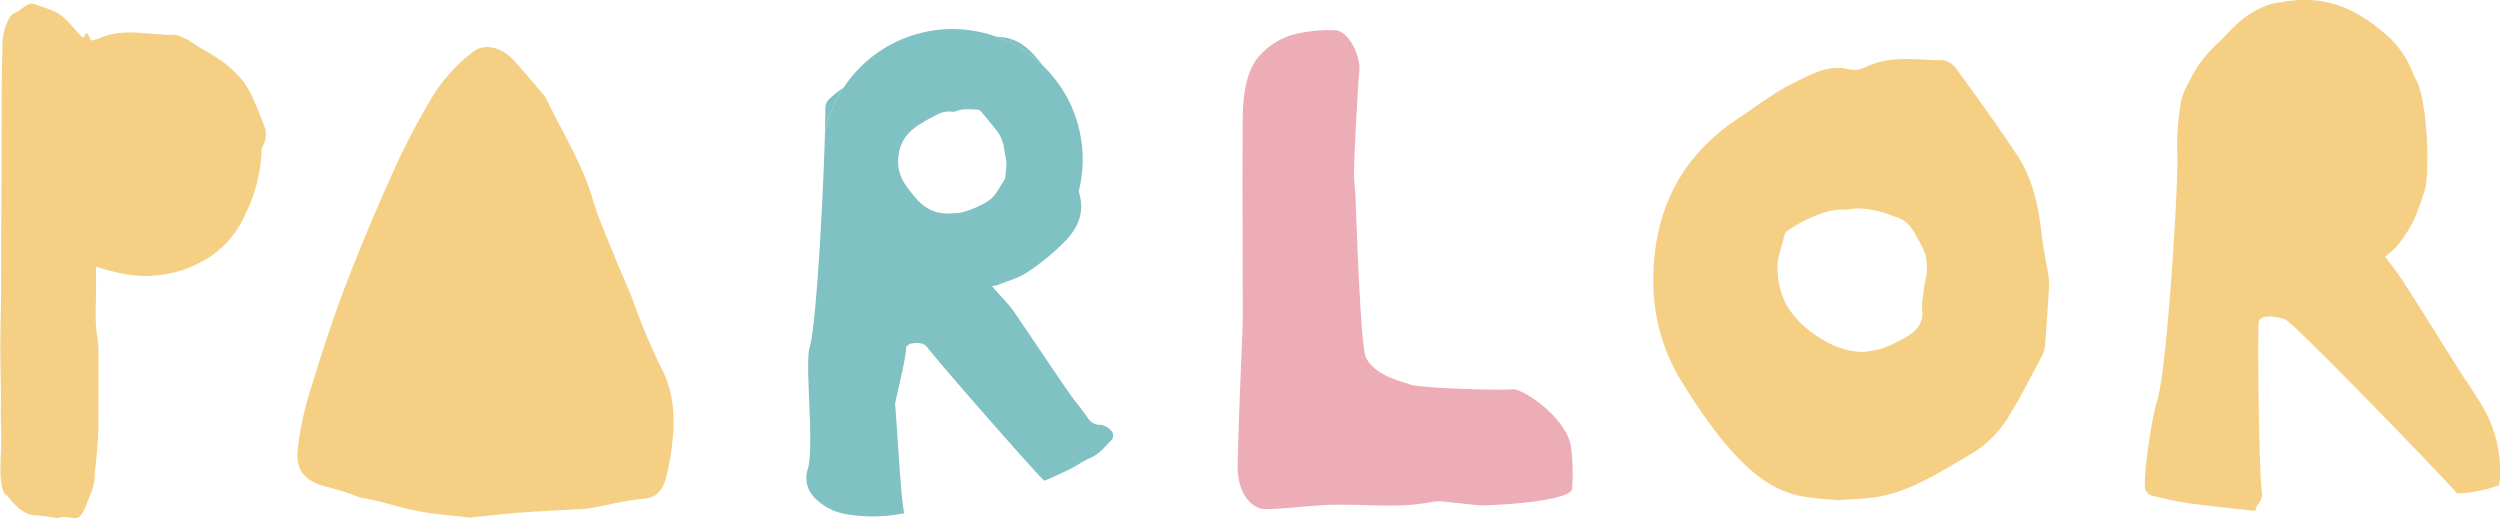 <svg id="Layer_1" data-name="Layer 1" xmlns="http://www.w3.org/2000/svg" viewBox="0 0 543.59 112.73"><defs><style>.cls-1{fill:#edadb7;}.cls-2{fill:#80c1c3;}.cls-3{fill:#f5cf84;}.cls-4{fill:none;}</style></defs><title>logo_multicolor</title><path class="cls-1" d="M466.06,356.79c-.21,2.91-18.8,3.81-20.71,3.58-2.5-.29-5-.55-7.52-.81a9.79,9.79,0,0,0-2.47.14c-7.82,1.55-15.69.19-23.53.68-4,.24-8,.74-12.07.86-3.76.12-6.55-3.93-6.41-9.72.22-10.35.73-20.68,1.11-31,0-.95,0-1.91,0-2.86,0-13.74-.11-27.47,0-41.2,0-5.37.76-10.85,3.93-14.12a15.6,15.6,0,0,1,6.6-4.16,30.69,30.69,0,0,1,9.61-1.06c2.77.1,5.55,5.38,5.21,9-.21,2.3-.38,4.63-.49,7-.25,4.79-.53,9.57-.66,14.37-.06,2.19.28,4.4.35,6.61.13,3.44,1.05,31.66,2.21,34.11,2,4.25,8.79,5.48,9.26,5.79,1.32.9,19.47,1.48,22.6,1.17,2.35-.23,11.9,6.32,12.76,12.56A44.71,44.71,0,0,1,466.06,356.79Z" transform="translate(-124.24 -250.53)"/><path class="cls-2" d="M341.27,258.55l-.36,0a28.25,28.25,0,0,1,10.19,6.37C348.58,261.63,345.87,258.66,341.27,258.55Zm-33.54,11a21.21,21.21,0,0,0-3.24,2.57,2.88,2.88,0,0,0-.8,1.79c0,.84,0,2.78-.07,5.45A28,28,0,0,1,307.73,269.51Z" transform="translate(-124.24 -250.53)"/><path class="cls-3" d="M181.51,282a3.6,3.6,0,0,0-.4,1.56,34,34,0,0,1-3.5,13.49,21.31,21.31,0,0,1-9.5,10.38,25.52,25.52,0,0,1-15.35,2.91,44,44,0,0,1-7.66-1.85c0,.59,0,1.17,0,1.77.09,3-.07,6.14-.05,9.21a26.13,26.13,0,0,0,.26,3.7,28.23,28.23,0,0,1,.35,5.09c0,3.82,0,7.67,0,11.47A95.51,95.51,0,0,1,145,352c-.09.59-.15,1.3-.18,2a9.56,9.56,0,0,1-.73,3.58c-.48,1.12-.93,2.48-1.42,3.55-.88,2-1.81,2.32-2.78,2a7.87,7.87,0,0,0-2.76-.1c-.13,0-.26.22-.38.2a39.79,39.79,0,0,0-4.63-.64c-2.06,0-4.08-1.35-6.08-4a1.47,1.47,0,0,0-.45-.42c-1-.56-1.4-3.36-1.21-8.08a74.25,74.25,0,0,0,.07-7.64c-.1-1.48,0-3.19,0-4.79,0-3.31-.11-6.63-.13-9.94,0-2.69,0-5.4.07-8.1,0-1,.07-1.94.07-2.92q.08-22.94.16-45.86c0-3.43.05-6.91.17-10.29a11.63,11.63,0,0,1,1.37-5.87,2.72,2.72,0,0,1,1.42-1.39c1.38-.59,2.74-2.43,4.14-1.87,2.5,1,5,1.21,7.48,4,.92,1,1.85,2.12,2.78,3.05.21.22.48.28.66-.17.37-1,.67-.52,1,.25a6.28,6.28,0,0,0,.42.81l1.14-.29a2,2,0,0,0,.46-.11c4.62-2.24,9.46-1.11,14.23-.92a4.11,4.11,0,0,0,.7.1c2.84-.41,4.84,1.35,7,2.67a59.08,59.08,0,0,1,5.26,3.27,26.51,26.51,0,0,1,4.33,4.21,18.21,18.21,0,0,1,2.24,4.06c.81,1.76,1.52,3.58,2.22,5.4A5,5,0,0,1,181.51,282Z" transform="translate(-124.24 -250.53)"/><path class="cls-3" d="M569.21,308.07c-.33-2.11-.79-4.19-1-6.31-.72-6.19-1.92-12.25-5.25-17.3-4.25-6.43-8.74-12.64-13.24-18.84a4.53,4.53,0,0,0-3-2c-5.76,0-11.62-1.2-17.19,1.67a5.44,5.44,0,0,1-3.33.3c-4.33-1.12-8.12,1.1-11.8,2.9-4.18,2-8,5-12,7.64-12.25,8.08-19,19.9-18.66,36.61A41.32,41.32,0,0,0,490.21,334a120,120,0,0,0,8.18,11.81c4.47,5.42,9.4,10.45,16,12.24,3.24.89,6.65.92,9.35,1.26,3.63-.31,6.63-.28,9.53-.88,7-1.43,13.13-5.44,19.38-9.08a23.88,23.88,0,0,0,8.25-8.11c2.65-4.26,4.94-8.83,7.33-13.29a6,6,0,0,0,.67-2.29c.34-4.49.69-9,.89-13.48A21.63,21.63,0,0,0,569.21,308.07ZM543,311c-.41,1.68-.53,3.36-.77,5a12,12,0,0,0,0,2.4c.14,2.3-1.18,3.94-3,5.11a32.19,32.19,0,0,1-5.79,2.79,22.6,22.6,0,0,1-4.17.76c-4.17-.06-7.56-1.75-10.74-4a21.36,21.36,0,0,1-5.34-5.39,17.05,17.05,0,0,1-2-4.77,19.3,19.3,0,0,1-.41-3.33c-.37-2.81,1-5.35,1.46-8a1.65,1.65,0,0,1,.69-.89,32.31,32.31,0,0,1,7.19-3.68,13.56,13.56,0,0,1,5.18-.89c1,.05,2-.3,3.06-.27a22.94,22.94,0,0,1,7.47,1.64,2.74,2.74,0,0,0,.31.14c2.76.62,4,2.66,5.06,4.8a15.24,15.24,0,0,1,1.73,3.63A11.74,11.74,0,0,1,543,311Z" transform="translate(-124.24 -250.53)"/><path class="cls-3" d="M667.67,356a29.32,29.32,0,0,1-9.19,1.82c-.73-1.2-35.17-36.87-37.34-37.82-.81-.35-5.07-1.44-5.74.36-.36.95,0,32.29.62,36.9a3,3,0,0,1-.52,2.56,3.31,3.31,0,0,0-.87,1.8l-1.52-.17c-4.49-.51-9-.93-13.45-1.58a68.59,68.59,0,0,1-7.63-1.63,2.11,2.11,0,0,1-1.35-1.32c-.5-2.86,1.48-15.73,2.6-19.24,2.18-6.84,4.66-47.17,4.38-53.44a60.24,60.24,0,0,1,.77-11.43,13.68,13.68,0,0,1,1.68-4.26,27.24,27.24,0,0,1,6.05-8.35c1.68-1.48,3.11-3.25,4.78-4.74,3.13-2.75,6.77-4.3,9.43-4.46,10.14-1.9,17.16,2,23.62,7.89a21.66,21.66,0,0,1,5,7.79,2.88,2.88,0,0,0,.19.47c3.2,4.73,3.27,22,2.32,24.65a67.82,67.82,0,0,1-2.34,6.41,28.29,28.29,0,0,1-3.5,5.55,15.15,15.15,0,0,1-2.82,2.54c1.47,2,3,3.91,4.3,6,4,6.17,7.86,12.48,11.81,18.71,1.6,2.55,3.34,5,4.9,7.59A27.42,27.42,0,0,1,667.67,356Z" transform="translate(-124.24 -250.53)"/><path class="cls-2" d="M365.72,344.05a3.77,3.77,0,0,0-2.19-1.15,3,3,0,0,1-2.75-1.47c-1-1.48-2.17-2.9-3.26-4.34-1.66-2.19-12-17.67-13-19.06-1.39-1.87-3.1-3.49-4.58-5.29.36-.05.73-.12,1.1-.19,2.19-.91,4.6-1.49,6.53-2.79a50.92,50.92,0,0,0,8.41-6.93c2.56-2.69,4.08-6,3-10l-.18-.72a28.33,28.33,0,0,0-51.07-22.6,28,28,0,0,0-4.11,9.81c-.07,2.62-.19,6-.35,9.63-.61,14-1.77,33.12-3,37.2-1.07,3.46,1.1,21.51-.4,26.44a6.06,6.06,0,0,0,1.33,6,12.57,12.57,0,0,0,7,3.74,35.32,35.32,0,0,0,10.21.21q1.2-.18,2.4-.39-.07-.66-.18-1.32c-.66-4.47-1.46-19.47-1.77-22.46,0-.42,2.52-10.54,2.41-12.3,0-.27.69-.8,1.11-.85,1.31-.16,2.58-.38,3.62,1,2.09,2.81,22.56,26.22,25.3,28.85,1.8-.73,3.56-1.58,5.32-2.4,1.58-.74,3-1.84,4.6-2.52,1.93-.82,3.17-2.34,4.53-3.77A1.52,1.52,0,0,0,365.72,344.05Zm-32.64-47.28c-.79.14-1.61.14-2.61.21a19.67,19.67,0,0,1-2.55-.3,9.06,9.06,0,0,1-4.37-2.9,27.66,27.66,0,0,1-2.23-2.8,8.88,8.88,0,0,1-1.79-5c-.1-4,1.75-6.76,5.11-8.67a29.94,29.94,0,0,1,3.28-1.81,5.21,5.21,0,0,1,3.22-.69,1.7,1.7,0,0,0,.92-.07c1.52-.68,3.12-.39,4.7-.4a1.26,1.26,0,0,1,.82.47c1.24,1.46,2.46,2.94,3.63,4.46a8.38,8.38,0,0,1,1.43,4.1c.07.5.19,1,.29,1.49a4.63,4.63,0,0,1,.14,1c0,1.06-.15,2.13-.24,3.19a1.28,1.28,0,0,1-.18.54c-.66,1.06-1.29,2.14-2,3.15a6.19,6.19,0,0,1-2.26,1.92A19.68,19.68,0,0,1,333.08,296.77Z" transform="translate(-124.24 -250.53)"/><path class="cls-4" d="M303.62,279.32c-.07,2.62-.19,6-.35,9.63a26.28,26.28,0,0,1-.26-3.78A28.25,28.25,0,0,1,303.62,279.32Z" transform="translate(-124.24 -250.53)"/><path class="cls-4" d="M343.07,285.82c0,1.06-.15,2.13-.24,3.19a1.28,1.28,0,0,1-.18.54c-.66,1.06-1.29,2.14-2,3.15a6.19,6.19,0,0,1-2.26,1.92,19.68,19.68,0,0,1-5.3,2.15c-.79.14-1.61.14-2.61.21a19.67,19.67,0,0,1-2.55-.3,9.06,9.06,0,0,1-4.37-2.9,27.66,27.66,0,0,1-2.23-2.8,8.88,8.88,0,0,1-1.79-5c-.1-4,1.75-6.76,5.11-8.67a29.94,29.94,0,0,1,3.28-1.81,5.21,5.21,0,0,1,3.22-.69,1.7,1.7,0,0,0,.92-.07c1.52-.68,3.12-.39,4.7-.4a1.26,1.26,0,0,1,.82.47c1.24,1.46,2.46,2.94,3.63,4.46a8.38,8.38,0,0,1,1.43,4.1c.07.5.19,1,.29,1.49A4.63,4.63,0,0,1,343.07,285.82Z" transform="translate(-124.24 -250.53)"/><path class="cls-3" d="M226.38,363.08c-3.83-.48-7.59-.72-11.41-1.44-4.09-.78-8.05-2.26-12.15-2.87a16.5,16.5,0,0,1-2.37-.87c-1.59-.51-3.2-1-4.79-1.44a17.79,17.79,0,0,1-2.7-.82c-3.31-1.59-4.51-3.77-3.9-8.18a71.12,71.12,0,0,1,2.41-11.3c2.48-8,5-16,8-23.79,3.32-8.71,7-17.22,10.76-25.62a160.89,160.89,0,0,1,7.72-14.67,36,36,0,0,1,9.26-10.36c2.35-1.82,6.11-.94,8.67,1.86,2.27,2.48,4.45,5.09,6.65,7.67a5.85,5.85,0,0,1,.74,1.26c3.41,7.12,7.6,13.64,9.93,21.61,1.2,4.1,3,8,4.54,11.87s3.33,7.53,4.7,11.45a134.51,134.51,0,0,0,6.06,14.07c2.25,4.68,2.57,10.15,1.88,15.58a47.76,47.76,0,0,1-1.51,7.93c-.73,2.39-2.17,3.74-4.53,3.93-3.9.32-7.76,1.35-11.64,2.06a12.54,12.54,0,0,1-1.55.17c-4.64.27-9.29.48-13.93.82C233.58,362.27,230,362.71,226.38,363.08Z" transform="translate(-124.24 -250.53)"/></svg>